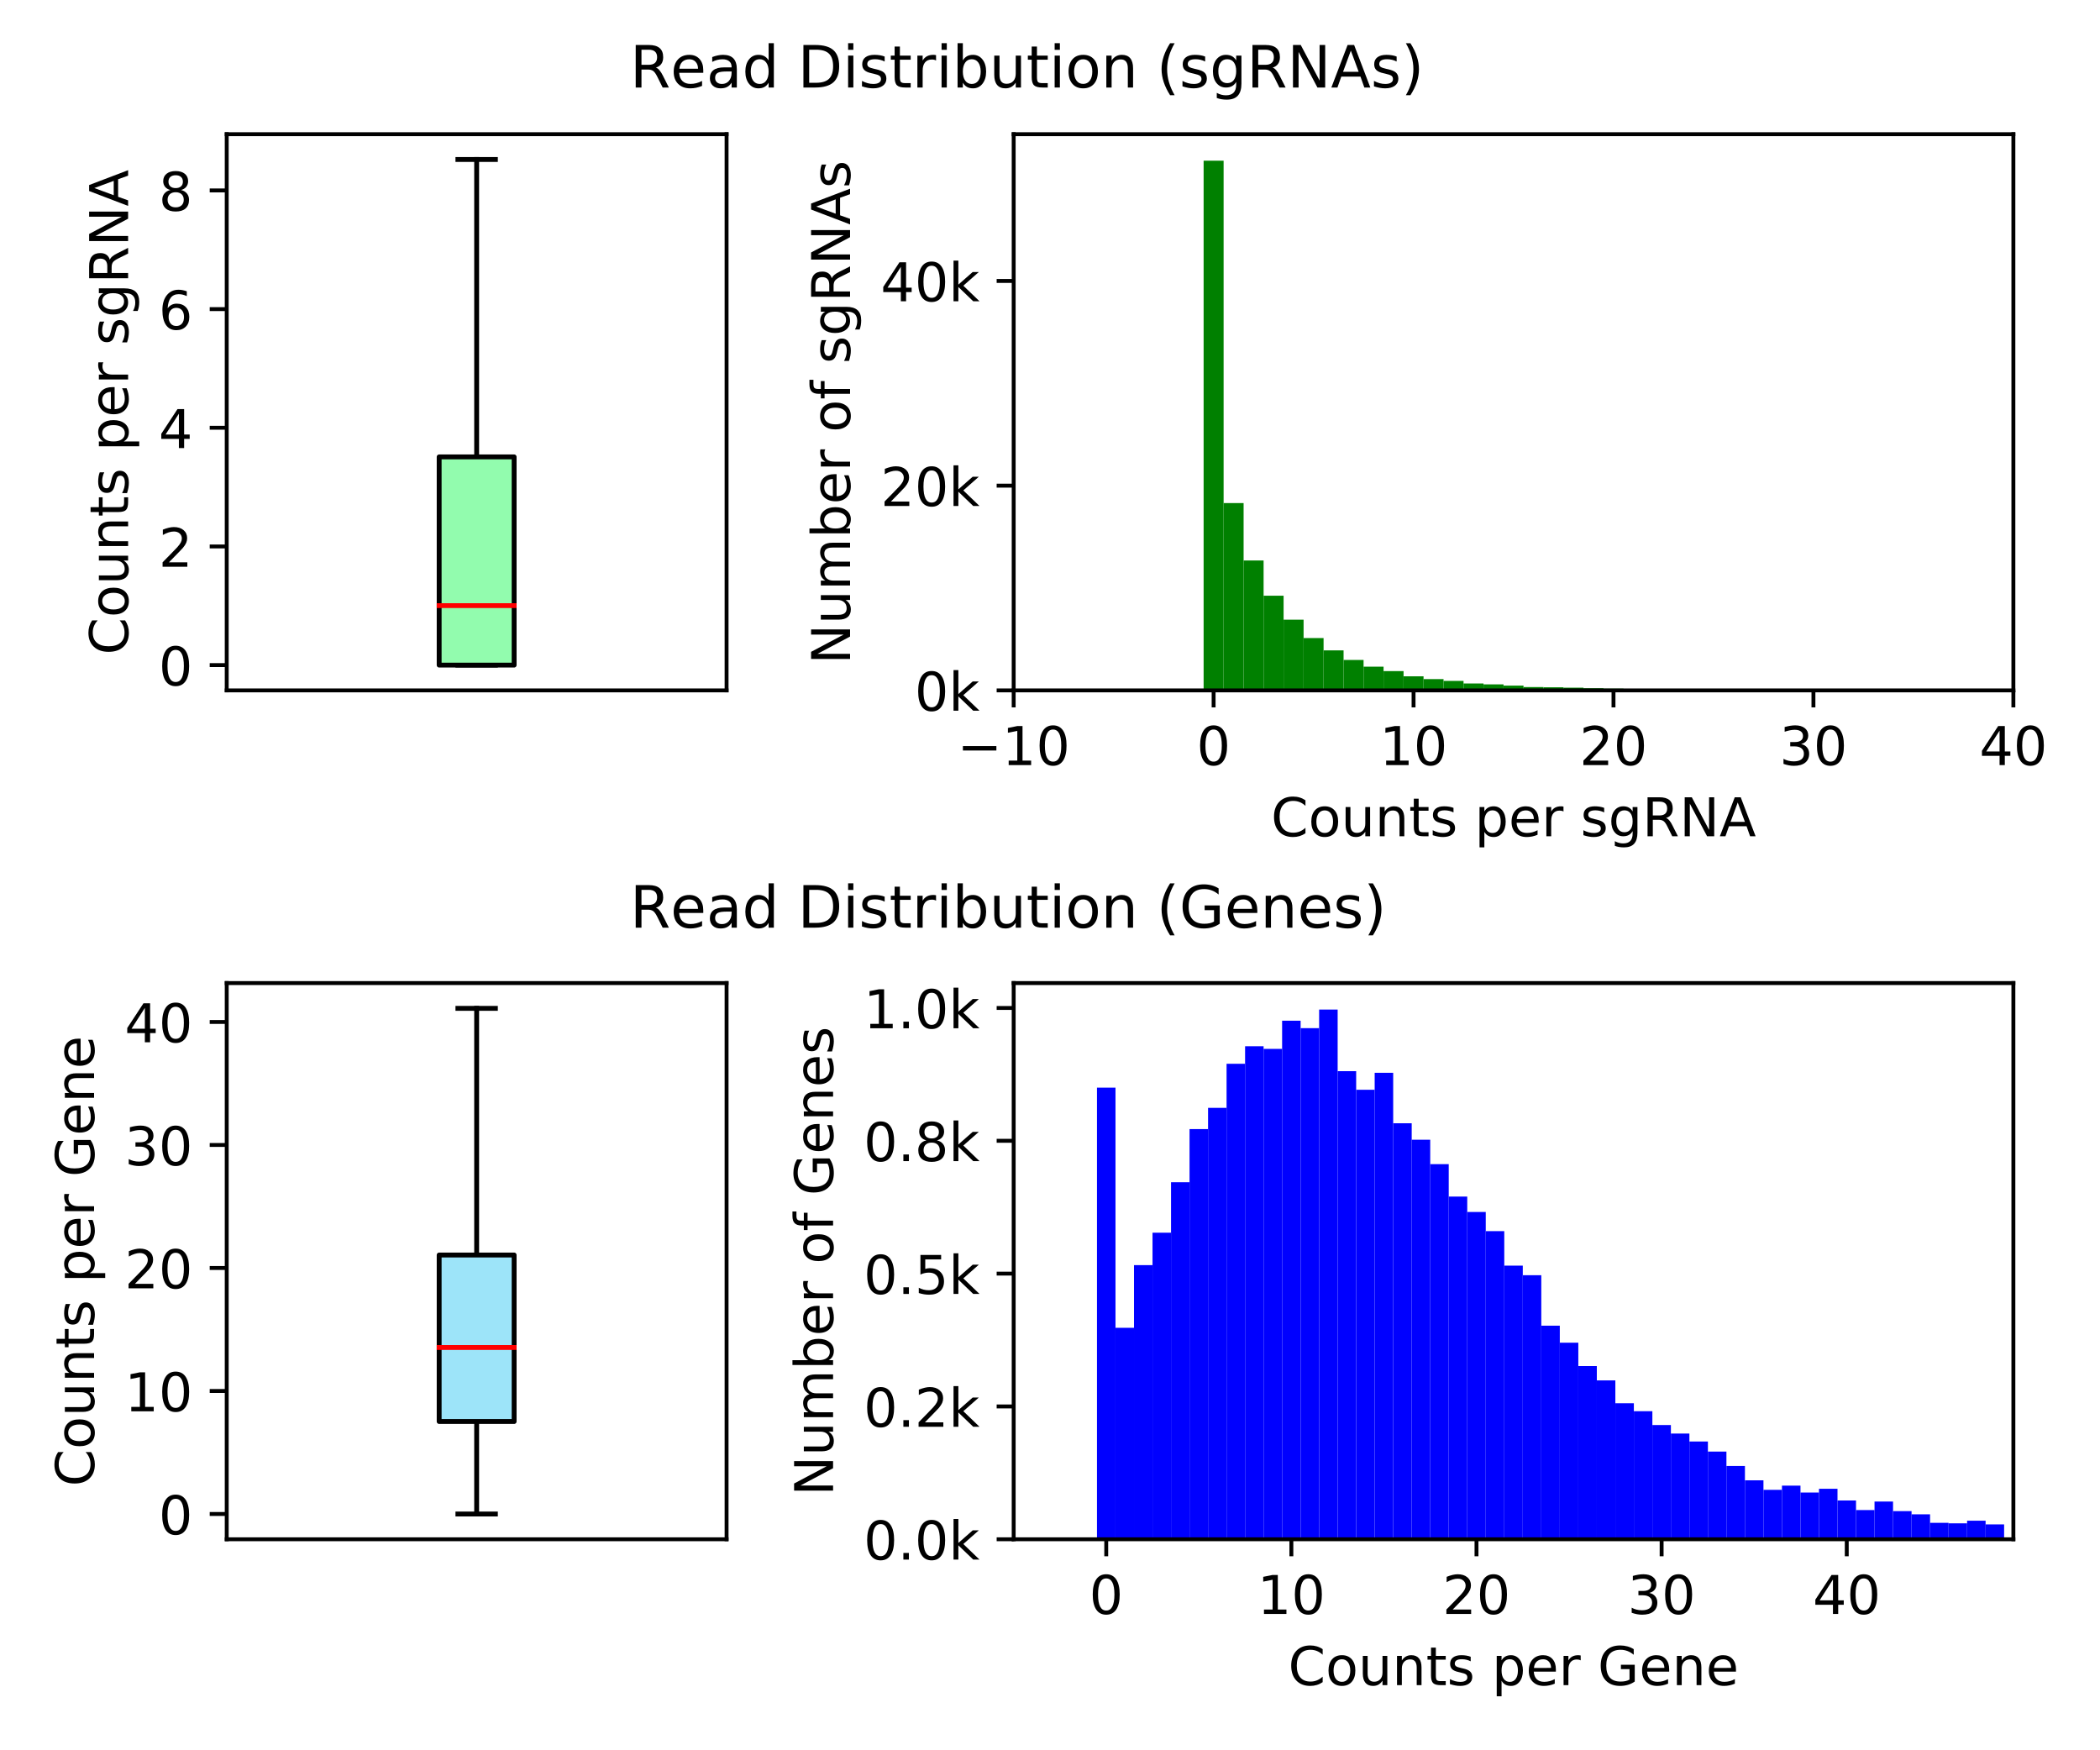 <?xml version="1.0" encoding="utf-8" standalone="no"?>
<!DOCTYPE svg PUBLIC "-//W3C//DTD SVG 1.1//EN"
  "http://www.w3.org/Graphics/SVG/1.1/DTD/svg11.dtd">
<!-- Created with matplotlib (http://matplotlib.org/) -->
<svg height="360pt" version="1.1" viewBox="0 0 432 360" width="432pt" xmlns="http://www.w3.org/2000/svg" xmlns:xlink="http://www.w3.org/1999/xlink">
 <defs>
  <style type="text/css">
*{stroke-linecap:butt;stroke-linejoin:round;}
  </style>
 </defs>
 <g id="figure_1">
  <g id="patch_1">
   <path d="M 0 360 
L 432 360 
L 432 0 
L 0 0 
z
" style="fill:#ffffff;"/>
  </g>
  <g id="axes_1">
   <g id="patch_2">
    <path d="M 46.64 142 
L 149.467 142 
L 149.467 27.6 
L 46.64 27.6 
z
" style="fill:#ffffff;"/>
   </g>
   <g id="matplotlib.axis_1"/>
   <g id="matplotlib.axis_2">
    <g id="ytick_1">
     <g id="line2d_1">
      <defs>
       <path d="M 0 0 
L -3.5 0 
" id="ma1775009dd" style="stroke:#000000;stroke-width:0.8;"/>
      </defs>
      <g>
       <use style="stroke:#000000;stroke-width:0.8;" x="46.64" xlink:href="#ma1775009dd" y="136.8"/>
      </g>
     </g>
     <g id="text_1">
      <!-- 0 -->
      <defs>
       <path d="M 31.781 66.406 
Q 24.172 66.406 20.328 58.906 
Q 16.5 51.422 16.5 36.375 
Q 16.5 21.391 20.328 13.891 
Q 24.172 6.391 31.781 6.391 
Q 39.453 6.391 43.281 13.891 
Q 47.125 21.391 47.125 36.375 
Q 47.125 51.422 43.281 58.906 
Q 39.453 66.406 31.781 66.406 
z
M 31.781 74.219 
Q 44.047 74.219 50.516 64.516 
Q 56.984 54.828 56.984 36.375 
Q 56.984 17.969 50.516 8.266 
Q 44.047 -1.422 31.781 -1.422 
Q 19.531 -1.422 13.062 8.266 
Q 6.594 17.969 6.594 36.375 
Q 6.594 54.828 13.062 64.516 
Q 19.531 74.219 31.781 74.219 
z
" id="DejaVuSans-30"/>
      </defs>
      <g transform="translate(32.641 140.979)scale(0.11 -0.11)">
       <use xlink:href="#DejaVuSans-30"/>
      </g>
     </g>
    </g>
    <g id="ytick_2">
     <g id="line2d_2">
      <g>
       <use style="stroke:#000000;stroke-width:0.8;" x="46.64" xlink:href="#ma1775009dd" y="112.392"/>
      </g>
     </g>
     <g id="text_2">
      <!-- 2 -->
      <defs>
       <path d="M 19.188 8.297 
L 53.609 8.297 
L 53.609 0 
L 7.328 0 
L 7.328 8.297 
Q 12.938 14.109 22.625 23.891 
Q 32.328 33.688 34.812 36.531 
Q 39.547 41.844 41.422 45.531 
Q 43.312 49.219 43.312 52.781 
Q 43.312 58.594 39.234 62.25 
Q 35.156 65.922 28.609 65.922 
Q 23.969 65.922 18.812 64.312 
Q 13.672 62.703 7.812 59.422 
L 7.812 69.391 
Q 13.766 71.781 18.938 73 
Q 24.125 74.219 28.422 74.219 
Q 39.75 74.219 46.484 68.547 
Q 53.219 62.891 53.219 53.422 
Q 53.219 48.922 51.531 44.891 
Q 49.859 40.875 45.406 35.406 
Q 44.188 33.984 37.641 27.219 
Q 31.109 20.453 19.188 8.297 
z
" id="DejaVuSans-32"/>
      </defs>
      <g transform="translate(32.641 116.572)scale(0.11 -0.11)">
       <use xlink:href="#DejaVuSans-32"/>
      </g>
     </g>
    </g>
    <g id="ytick_3">
     <g id="line2d_3">
      <g>
       <use style="stroke:#000000;stroke-width:0.8;" x="46.64" xlink:href="#ma1775009dd" y="87.985"/>
      </g>
     </g>
     <g id="text_3">
      <!-- 4 -->
      <defs>
       <path d="M 37.797 64.312 
L 12.891 25.391 
L 37.797 25.391 
z
M 35.203 72.906 
L 47.609 72.906 
L 47.609 25.391 
L 58.016 25.391 
L 58.016 17.188 
L 47.609 17.188 
L 47.609 0 
L 37.797 0 
L 37.797 17.188 
L 4.891 17.188 
L 4.891 26.703 
z
" id="DejaVuSans-34"/>
      </defs>
      <g transform="translate(32.641 92.164)scale(0.11 -0.11)">
       <use xlink:href="#DejaVuSans-34"/>
      </g>
     </g>
    </g>
    <g id="ytick_4">
     <g id="line2d_4">
      <g>
       <use style="stroke:#000000;stroke-width:0.8;" x="46.64" xlink:href="#ma1775009dd" y="63.577"/>
      </g>
     </g>
     <g id="text_4">
      <!-- 6 -->
      <defs>
       <path d="M 33.016 40.375 
Q 26.375 40.375 22.484 35.828 
Q 18.609 31.297 18.609 23.391 
Q 18.609 15.531 22.484 10.953 
Q 26.375 6.391 33.016 6.391 
Q 39.656 6.391 43.531 10.953 
Q 47.406 15.531 47.406 23.391 
Q 47.406 31.297 43.531 35.828 
Q 39.656 40.375 33.016 40.375 
z
M 52.594 71.297 
L 52.594 62.312 
Q 48.875 64.062 45.094 64.984 
Q 41.312 65.922 37.594 65.922 
Q 27.828 65.922 22.672 59.328 
Q 17.531 52.734 16.797 39.406 
Q 19.672 43.656 24.016 45.922 
Q 28.375 48.188 33.594 48.188 
Q 44.578 48.188 50.953 41.516 
Q 57.328 34.859 57.328 23.391 
Q 57.328 12.156 50.688 5.359 
Q 44.047 -1.422 33.016 -1.422 
Q 20.359 -1.422 13.672 8.266 
Q 6.984 17.969 6.984 36.375 
Q 6.984 53.656 15.188 63.938 
Q 23.391 74.219 37.203 74.219 
Q 40.922 74.219 44.703 73.484 
Q 48.484 72.75 52.594 71.297 
z
" id="DejaVuSans-36"/>
      </defs>
      <g transform="translate(32.641 67.756)scale(0.11 -0.11)">
       <use xlink:href="#DejaVuSans-36"/>
      </g>
     </g>
    </g>
    <g id="ytick_5">
     <g id="line2d_5">
      <g>
       <use style="stroke:#000000;stroke-width:0.8;" x="46.64" xlink:href="#ma1775009dd" y="39.17"/>
      </g>
     </g>
     <g id="text_5">
      <!-- 8 -->
      <defs>
       <path d="M 31.781 34.625 
Q 24.75 34.625 20.719 30.859 
Q 16.703 27.094 16.703 20.516 
Q 16.703 13.922 20.719 10.156 
Q 24.75 6.391 31.781 6.391 
Q 38.812 6.391 42.859 10.172 
Q 46.922 13.969 46.922 20.516 
Q 46.922 27.094 42.891 30.859 
Q 38.875 34.625 31.781 34.625 
z
M 21.922 38.812 
Q 15.578 40.375 12.031 44.719 
Q 8.5 49.078 8.5 55.328 
Q 8.5 64.062 14.719 69.141 
Q 20.953 74.219 31.781 74.219 
Q 42.672 74.219 48.875 69.141 
Q 55.078 64.062 55.078 55.328 
Q 55.078 49.078 51.531 44.719 
Q 48 40.375 41.703 38.812 
Q 48.828 37.156 52.797 32.312 
Q 56.781 27.484 56.781 20.516 
Q 56.781 9.906 50.312 4.234 
Q 43.844 -1.422 31.781 -1.422 
Q 19.734 -1.422 13.25 4.234 
Q 6.781 9.906 6.781 20.516 
Q 6.781 27.484 10.781 32.312 
Q 14.797 37.156 21.922 38.812 
z
M 18.312 54.391 
Q 18.312 48.734 21.844 45.562 
Q 25.391 42.391 31.781 42.391 
Q 38.141 42.391 41.719 45.562 
Q 45.312 48.734 45.312 54.391 
Q 45.312 60.062 41.719 63.234 
Q 38.141 66.406 31.781 66.406 
Q 25.391 66.406 21.844 63.234 
Q 18.312 60.062 18.312 54.391 
z
" id="DejaVuSans-38"/>
      </defs>
      <g transform="translate(32.641 43.349)scale(0.11 -0.11)">
       <use xlink:href="#DejaVuSans-38"/>
      </g>
     </g>
    </g>
    <g id="text_6">
     <!-- Counts per sgRNA -->
     <defs>
      <path d="M 64.406 67.281 
L 64.406 56.891 
Q 59.422 61.531 53.781 63.812 
Q 48.141 66.109 41.797 66.109 
Q 29.297 66.109 22.656 58.469 
Q 16.016 50.828 16.016 36.375 
Q 16.016 21.969 22.656 14.328 
Q 29.297 6.688 41.797 6.688 
Q 48.141 6.688 53.781 8.984 
Q 59.422 11.281 64.406 15.922 
L 64.406 5.609 
Q 59.234 2.094 53.438 0.328 
Q 47.656 -1.422 41.219 -1.422 
Q 24.656 -1.422 15.125 8.703 
Q 5.609 18.844 5.609 36.375 
Q 5.609 53.953 15.125 64.078 
Q 24.656 74.219 41.219 74.219 
Q 47.75 74.219 53.531 72.484 
Q 59.328 70.75 64.406 67.281 
z
" id="DejaVuSans-43"/>
      <path d="M 30.609 48.391 
Q 23.391 48.391 19.188 42.75 
Q 14.984 37.109 14.984 27.297 
Q 14.984 17.484 19.156 11.844 
Q 23.344 6.203 30.609 6.203 
Q 37.797 6.203 41.984 11.859 
Q 46.188 17.531 46.188 27.297 
Q 46.188 37.016 41.984 42.703 
Q 37.797 48.391 30.609 48.391 
z
M 30.609 56 
Q 42.328 56 49.016 48.375 
Q 55.719 40.766 55.719 27.297 
Q 55.719 13.875 49.016 6.219 
Q 42.328 -1.422 30.609 -1.422 
Q 18.844 -1.422 12.172 6.219 
Q 5.516 13.875 5.516 27.297 
Q 5.516 40.766 12.172 48.375 
Q 18.844 56 30.609 56 
z
" id="DejaVuSans-6f"/>
      <path d="M 8.5 21.578 
L 8.5 54.688 
L 17.484 54.688 
L 17.484 21.922 
Q 17.484 14.156 20.5 10.266 
Q 23.531 6.391 29.594 6.391 
Q 36.859 6.391 41.078 11.031 
Q 45.312 15.672 45.312 23.688 
L 45.312 54.688 
L 54.297 54.688 
L 54.297 0 
L 45.312 0 
L 45.312 8.406 
Q 42.047 3.422 37.719 1 
Q 33.406 -1.422 27.688 -1.422 
Q 18.266 -1.422 13.375 4.438 
Q 8.5 10.297 8.5 21.578 
z
M 31.109 56 
z
" id="DejaVuSans-75"/>
      <path d="M 54.891 33.016 
L 54.891 0 
L 45.906 0 
L 45.906 32.719 
Q 45.906 40.484 42.875 44.328 
Q 39.844 48.188 33.797 48.188 
Q 26.516 48.188 22.312 43.547 
Q 18.109 38.922 18.109 30.906 
L 18.109 0 
L 9.078 0 
L 9.078 54.688 
L 18.109 54.688 
L 18.109 46.188 
Q 21.344 51.125 25.703 53.562 
Q 30.078 56 35.797 56 
Q 45.219 56 50.047 50.172 
Q 54.891 44.344 54.891 33.016 
z
" id="DejaVuSans-6e"/>
      <path d="M 18.312 70.219 
L 18.312 54.688 
L 36.812 54.688 
L 36.812 47.703 
L 18.312 47.703 
L 18.312 18.016 
Q 18.312 11.328 20.141 9.422 
Q 21.969 7.516 27.594 7.516 
L 36.812 7.516 
L 36.812 0 
L 27.594 0 
Q 17.188 0 13.234 3.875 
Q 9.281 7.766 9.281 18.016 
L 9.281 47.703 
L 2.688 47.703 
L 2.688 54.688 
L 9.281 54.688 
L 9.281 70.219 
z
" id="DejaVuSans-74"/>
      <path d="M 44.281 53.078 
L 44.281 44.578 
Q 40.484 46.531 36.375 47.5 
Q 32.281 48.484 27.875 48.484 
Q 21.188 48.484 17.844 46.438 
Q 14.5 44.391 14.5 40.281 
Q 14.5 37.156 16.891 35.375 
Q 19.281 33.594 26.516 31.984 
L 29.594 31.297 
Q 39.156 29.25 43.188 25.516 
Q 47.219 21.781 47.219 15.094 
Q 47.219 7.469 41.188 3.016 
Q 35.156 -1.422 24.609 -1.422 
Q 20.219 -1.422 15.453 -0.562 
Q 10.688 0.297 5.422 2 
L 5.422 11.281 
Q 10.406 8.688 15.234 7.391 
Q 20.062 6.109 24.812 6.109 
Q 31.156 6.109 34.562 8.281 
Q 37.984 10.453 37.984 14.406 
Q 37.984 18.062 35.516 20.016 
Q 33.062 21.969 24.703 23.781 
L 21.578 24.516 
Q 13.234 26.266 9.516 29.906 
Q 5.812 33.547 5.812 39.891 
Q 5.812 47.609 11.281 51.797 
Q 16.75 56 26.812 56 
Q 31.781 56 36.172 55.266 
Q 40.578 54.547 44.281 53.078 
z
" id="DejaVuSans-73"/>
      <path id="DejaVuSans-20"/>
      <path d="M 18.109 8.203 
L 18.109 -20.797 
L 9.078 -20.797 
L 9.078 54.688 
L 18.109 54.688 
L 18.109 46.391 
Q 20.953 51.266 25.266 53.625 
Q 29.594 56 35.594 56 
Q 45.562 56 51.781 48.094 
Q 58.016 40.188 58.016 27.297 
Q 58.016 14.406 51.781 6.484 
Q 45.562 -1.422 35.594 -1.422 
Q 29.594 -1.422 25.266 0.953 
Q 20.953 3.328 18.109 8.203 
z
M 48.688 27.297 
Q 48.688 37.203 44.609 42.844 
Q 40.531 48.484 33.406 48.484 
Q 26.266 48.484 22.188 42.844 
Q 18.109 37.203 18.109 27.297 
Q 18.109 17.391 22.188 11.75 
Q 26.266 6.109 33.406 6.109 
Q 40.531 6.109 44.609 11.75 
Q 48.688 17.391 48.688 27.297 
z
" id="DejaVuSans-70"/>
      <path d="M 56.203 29.594 
L 56.203 25.203 
L 14.891 25.203 
Q 15.484 15.922 20.484 11.062 
Q 25.484 6.203 34.422 6.203 
Q 39.594 6.203 44.453 7.469 
Q 49.312 8.734 54.109 11.281 
L 54.109 2.781 
Q 49.266 0.734 44.188 -0.344 
Q 39.109 -1.422 33.891 -1.422 
Q 20.797 -1.422 13.156 6.188 
Q 5.516 13.812 5.516 26.812 
Q 5.516 40.234 12.766 48.109 
Q 20.016 56 32.328 56 
Q 43.359 56 49.781 48.891 
Q 56.203 41.797 56.203 29.594 
z
M 47.219 32.234 
Q 47.125 39.594 43.094 43.984 
Q 39.062 48.391 32.422 48.391 
Q 24.906 48.391 20.391 44.141 
Q 15.875 39.891 15.188 32.172 
z
" id="DejaVuSans-65"/>
      <path d="M 41.109 46.297 
Q 39.594 47.172 37.812 47.578 
Q 36.031 48 33.891 48 
Q 26.266 48 22.188 43.047 
Q 18.109 38.094 18.109 28.812 
L 18.109 0 
L 9.078 0 
L 9.078 54.688 
L 18.109 54.688 
L 18.109 46.188 
Q 20.953 51.172 25.484 53.578 
Q 30.031 56 36.531 56 
Q 37.453 56 38.578 55.875 
Q 39.703 55.766 41.062 55.516 
z
" id="DejaVuSans-72"/>
      <path d="M 45.406 27.984 
Q 45.406 37.75 41.375 43.109 
Q 37.359 48.484 30.078 48.484 
Q 22.859 48.484 18.828 43.109 
Q 14.797 37.75 14.797 27.984 
Q 14.797 18.266 18.828 12.891 
Q 22.859 7.516 30.078 7.516 
Q 37.359 7.516 41.375 12.891 
Q 45.406 18.266 45.406 27.984 
z
M 54.391 6.781 
Q 54.391 -7.172 48.188 -13.984 
Q 42 -20.797 29.203 -20.797 
Q 24.469 -20.797 20.266 -20.094 
Q 16.062 -19.391 12.109 -17.922 
L 12.109 -9.188 
Q 16.062 -11.328 19.922 -12.344 
Q 23.781 -13.375 27.781 -13.375 
Q 36.625 -13.375 41.016 -8.766 
Q 45.406 -4.156 45.406 5.172 
L 45.406 9.625 
Q 42.625 4.781 38.281 2.391 
Q 33.938 0 27.875 0 
Q 17.828 0 11.672 7.656 
Q 5.516 15.328 5.516 27.984 
Q 5.516 40.672 11.672 48.328 
Q 17.828 56 27.875 56 
Q 33.938 56 38.281 53.609 
Q 42.625 51.219 45.406 46.391 
L 45.406 54.688 
L 54.391 54.688 
z
" id="DejaVuSans-67"/>
      <path d="M 44.391 34.188 
Q 47.562 33.109 50.562 29.594 
Q 53.562 26.078 56.594 19.922 
L 66.609 0 
L 56 0 
L 46.688 18.703 
Q 43.062 26.031 39.672 28.422 
Q 36.281 30.812 30.422 30.812 
L 19.672 30.812 
L 19.672 0 
L 9.812 0 
L 9.812 72.906 
L 32.078 72.906 
Q 44.578 72.906 50.734 67.672 
Q 56.891 62.453 56.891 51.906 
Q 56.891 45.016 53.688 40.469 
Q 50.484 35.938 44.391 34.188 
z
M 19.672 64.797 
L 19.672 38.922 
L 32.078 38.922 
Q 39.203 38.922 42.844 42.219 
Q 46.484 45.516 46.484 51.906 
Q 46.484 58.297 42.844 61.547 
Q 39.203 64.797 32.078 64.797 
z
" id="DejaVuSans-52"/>
      <path d="M 9.812 72.906 
L 23.094 72.906 
L 55.422 11.922 
L 55.422 72.906 
L 64.984 72.906 
L 64.984 0 
L 51.703 0 
L 19.391 60.984 
L 19.391 0 
L 9.812 0 
z
" id="DejaVuSans-4e"/>
      <path d="M 34.188 63.188 
L 20.797 26.906 
L 47.609 26.906 
z
M 28.609 72.906 
L 39.797 72.906 
L 67.578 0 
L 57.328 0 
L 50.688 18.703 
L 17.828 18.703 
L 11.188 0 
L 0.781 0 
z
" id="DejaVuSans-41"/>
     </defs>
     <g transform="translate(26.354 134.687)rotate(-90)scale(0.11 -0.11)">
      <use xlink:href="#DejaVuSans-43"/>
      <use x="69.824" xlink:href="#DejaVuSans-6f"/>
      <use x="131.006" xlink:href="#DejaVuSans-75"/>
      <use x="194.385" xlink:href="#DejaVuSans-6e"/>
      <use x="257.764" xlink:href="#DejaVuSans-74"/>
      <use x="296.973" xlink:href="#DejaVuSans-73"/>
      <use x="349.072" xlink:href="#DejaVuSans-20"/>
      <use x="380.859" xlink:href="#DejaVuSans-70"/>
      <use x="444.336" xlink:href="#DejaVuSans-65"/>
      <use x="505.859" xlink:href="#DejaVuSans-72"/>
      <use x="546.973" xlink:href="#DejaVuSans-20"/>
      <use x="578.76" xlink:href="#DejaVuSans-73"/>
      <use x="630.859" xlink:href="#DejaVuSans-67"/>
      <use x="694.336" xlink:href="#DejaVuSans-52"/>
      <use x="763.818" xlink:href="#DejaVuSans-4e"/>
      <use x="838.623" xlink:href="#DejaVuSans-41"/>
     </g>
    </g>
   </g>
   <g id="line2d_6">
    <path clip-path="url(#p4e4f2ef912)" d="M 98.053 136.8 
L 98.053 136.8 
" style="fill:none;stroke:#000000;stroke-linecap:square;"/>
   </g>
   <g id="line2d_7">
    <path clip-path="url(#p4e4f2ef912)" d="M 98.053 93.976 
L 98.053 32.8 
" style="fill:none;stroke:#000000;stroke-linecap:square;"/>
   </g>
   <g id="line2d_8">
    <path clip-path="url(#p4e4f2ef912)" d="M 94.197 136.8 
L 101.909 136.8 
" style="fill:none;stroke:#000000;stroke-linecap:square;"/>
   </g>
   <g id="line2d_9">
    <path clip-path="url(#p4e4f2ef912)" d="M 94.197 32.8 
L 101.909 32.8 
" style="fill:none;stroke:#000000;stroke-linecap:square;"/>
   </g>
   <g id="patch_3">
    <path clip-path="url(#p4e4f2ef912)" d="M 90.341 136.8 
L 105.765 136.8 
L 105.765 93.976 
L 90.341 93.976 
L 90.341 136.8 
z
" style="fill:#92fcae;stroke:#000000;stroke-linejoin:miter;"/>
   </g>
   <g id="line2d_10">
    <path clip-path="url(#p4e4f2ef912)" d="M 90.341 124.565 
L 105.765 124.565 
" style="fill:none;stroke:#ff0000;stroke-linecap:square;"/>
   </g>
   <g id="patch_4">
    <path d="M 46.64 142 
L 46.64 27.6 
" style="fill:none;stroke:#000000;stroke-linecap:square;stroke-linejoin:miter;stroke-width:0.8;"/>
   </g>
   <g id="patch_5">
    <path d="M 149.467 142 
L 149.467 27.6 
" style="fill:none;stroke:#000000;stroke-linecap:square;stroke-linejoin:miter;stroke-width:0.8;"/>
   </g>
   <g id="patch_6">
    <path d="M 46.64 142 
L 149.467 142 
" style="fill:none;stroke:#000000;stroke-linecap:square;stroke-linejoin:miter;stroke-width:0.8;"/>
   </g>
   <g id="patch_7">
    <path d="M 46.64 27.6 
L 149.467 27.6 
" style="fill:none;stroke:#000000;stroke-linecap:square;stroke-linejoin:miter;stroke-width:0.8;"/>
   </g>
  </g>
  <g id="axes_2">
   <g id="patch_8">
    <path d="M 208.527 142 
L 414.18 142 
L 414.18 27.6 
L 208.527 27.6 
z
" style="fill:#ffffff;"/>
   </g>
   <g id="patch_9">
    <path clip-path="url(#p2688a8f6a4)" d="M 247.601 142 
L 251.714 142 
L 251.714 33.048 
L 247.601 33.048 
z
" style="fill:#008000;"/>
   </g>
   <g id="patch_10">
    <path clip-path="url(#p2688a8f6a4)" d="M 251.714 142 
L 255.827 142 
L 255.827 103.477 
L 251.714 103.477 
z
" style="fill:#008000;"/>
   </g>
   <g id="patch_11">
    <path clip-path="url(#p2688a8f6a4)" d="M 255.827 142 
L 259.94 142 
L 259.94 115.276 
L 255.827 115.276 
z
" style="fill:#008000;"/>
   </g>
   <g id="patch_12">
    <path clip-path="url(#p2688a8f6a4)" d="M 259.94 142 
L 264.053 142 
L 264.053 122.527 
L 259.94 122.527 
z
" style="fill:#008000;"/>
   </g>
   <g id="patch_13">
    <path clip-path="url(#p2688a8f6a4)" d="M 264.053 142 
L 268.166 142 
L 268.166 127.462 
L 264.053 127.462 
z
" style="fill:#008000;"/>
   </g>
   <g id="patch_14">
    <path clip-path="url(#p2688a8f6a4)" d="M 268.166 142 
L 272.279 142 
L 272.279 131.241 
L 268.166 131.241 
z
" style="fill:#008000;"/>
   </g>
   <g id="patch_15">
    <path clip-path="url(#p2688a8f6a4)" d="M 272.279 142 
L 276.392 142 
L 276.392 133.768 
L 272.279 133.768 
z
" style="fill:#008000;"/>
   </g>
   <g id="patch_16">
    <path clip-path="url(#p2688a8f6a4)" d="M 276.392 142 
L 280.505 142 
L 280.505 135.743 
L 276.392 135.743 
z
" style="fill:#008000;"/>
   </g>
   <g id="patch_17">
    <path clip-path="url(#p2688a8f6a4)" d="M 280.505 142 
L 284.618 142 
L 284.618 137.128 
L 280.505 137.128 
z
" style="fill:#008000;"/>
   </g>
   <g id="patch_18">
    <path clip-path="url(#p2688a8f6a4)" d="M 284.618 142 
L 288.731 142 
L 288.731 138.033 
L 284.618 138.033 
z
" style="fill:#008000;"/>
   </g>
   <g id="patch_19">
    <path clip-path="url(#p2688a8f6a4)" d="M 288.731 142 
L 292.845 142 
L 292.845 139.101 
L 288.731 139.101 
z
" style="fill:#008000;"/>
   </g>
   <g id="patch_20">
    <path clip-path="url(#p2688a8f6a4)" d="M 292.845 142 
L 296.958 142 
L 296.958 139.678 
L 292.845 139.678 
z
" style="fill:#008000;"/>
   </g>
   <g id="patch_21">
    <path clip-path="url(#p2688a8f6a4)" d="M 296.958 142 
L 301.071 142 
L 301.071 140.046 
L 296.958 140.046 
z
" style="fill:#008000;"/>
   </g>
   <g id="patch_22">
    <path clip-path="url(#p2688a8f6a4)" d="M 301.071 142 
L 305.184 142 
L 305.184 140.573 
L 301.071 140.573 
z
" style="fill:#008000;"/>
   </g>
   <g id="patch_23">
    <path clip-path="url(#p2688a8f6a4)" d="M 305.184 142 
L 309.297 142 
L 309.297 140.766 
L 305.184 140.766 
z
" style="fill:#008000;"/>
   </g>
   <g id="patch_24">
    <path clip-path="url(#p2688a8f6a4)" d="M 309.297 142 
L 313.41 142 
L 313.41 141.021 
L 309.297 141.021 
z
" style="fill:#008000;"/>
   </g>
   <g id="patch_25">
    <path clip-path="url(#p2688a8f6a4)" d="M 313.41 142 
L 317.523 142 
L 317.523 141.312 
L 313.41 141.312 
z
" style="fill:#008000;"/>
   </g>
   <g id="patch_26">
    <path clip-path="url(#p2688a8f6a4)" d="M 317.523 142 
L 321.636 142 
L 321.636 141.36 
L 317.523 141.36 
z
" style="fill:#008000;"/>
   </g>
   <g id="patch_27">
    <path clip-path="url(#p2688a8f6a4)" d="M 321.636 142 
L 325.749 142 
L 325.749 141.444 
L 321.636 141.444 
z
" style="fill:#008000;"/>
   </g>
   <g id="patch_28">
    <path clip-path="url(#p2688a8f6a4)" d="M 325.749 142 
L 329.862 142 
L 329.862 141.562 
L 325.749 141.562 
z
" style="fill:#008000;"/>
   </g>
   <g id="patch_29">
    <path clip-path="url(#p2688a8f6a4)" d="M 329.862 142 
L 333.975 142 
L 333.975 141.651 
L 329.862 141.651 
z
" style="fill:#008000;"/>
   </g>
   <g id="patch_30">
    <path clip-path="url(#p2688a8f6a4)" d="M 333.975 142 
L 338.088 142 
L 338.088 141.699 
L 333.975 141.699 
z
" style="fill:#008000;"/>
   </g>
   <g id="patch_31">
    <path clip-path="url(#p2688a8f6a4)" d="M 338.088 142 
L 342.201 142 
L 342.201 141.741 
L 338.088 141.741 
z
" style="fill:#008000;"/>
   </g>
   <g id="patch_32">
    <path clip-path="url(#p2688a8f6a4)" d="M 342.201 142 
L 346.314 142 
L 346.314 141.792 
L 342.201 141.792 
z
" style="fill:#008000;"/>
   </g>
   <g id="patch_33">
    <path clip-path="url(#p2688a8f6a4)" d="M 346.314 142 
L 350.427 142 
L 350.427 141.827 
L 346.314 141.827 
z
" style="fill:#008000;"/>
   </g>
   <g id="patch_34">
    <path clip-path="url(#p2688a8f6a4)" d="M 350.427 142 
L 354.541 142 
L 354.541 141.869 
L 350.427 141.869 
z
" style="fill:#008000;"/>
   </g>
   <g id="patch_35">
    <path clip-path="url(#p2688a8f6a4)" d="M 354.541 142 
L 358.654 142 
L 358.654 141.903 
L 354.541 141.903 
z
" style="fill:#008000;"/>
   </g>
   <g id="patch_36">
    <path clip-path="url(#p2688a8f6a4)" d="M 358.654 142 
L 362.767 142 
L 362.767 141.899 
L 358.654 141.899 
z
" style="fill:#008000;"/>
   </g>
   <g id="patch_37">
    <path clip-path="url(#p2688a8f6a4)" d="M 362.767 142 
L 366.88 142 
L 366.88 141.924 
L 362.767 141.924 
z
" style="fill:#008000;"/>
   </g>
   <g id="patch_38">
    <path clip-path="url(#p2688a8f6a4)" d="M 366.88 142 
L 370.993 142 
L 370.993 141.92 
L 366.88 141.92 
z
" style="fill:#008000;"/>
   </g>
   <g id="patch_39">
    <path clip-path="url(#p2688a8f6a4)" d="M 370.993 142 
L 375.106 142 
L 375.106 141.912 
L 370.993 141.912 
z
" style="fill:#008000;"/>
   </g>
   <g id="patch_40">
    <path clip-path="url(#p2688a8f6a4)" d="M 375.106 142 
L 379.219 142 
L 379.219 141.937 
L 375.106 141.937 
z
" style="fill:#008000;"/>
   </g>
   <g id="patch_41">
    <path clip-path="url(#p2688a8f6a4)" d="M 379.219 142 
L 383.332 142 
L 383.332 141.958 
L 379.219 141.958 
z
" style="fill:#008000;"/>
   </g>
   <g id="patch_42">
    <path clip-path="url(#p2688a8f6a4)" d="M 383.332 142 
L 387.445 142 
L 387.445 141.952 
L 383.332 141.952 
z
" style="fill:#008000;"/>
   </g>
   <g id="patch_43">
    <path clip-path="url(#p2688a8f6a4)" d="M 387.445 142 
L 391.558 142 
L 391.558 141.964 
L 387.445 141.964 
z
" style="fill:#008000;"/>
   </g>
   <g id="patch_44">
    <path clip-path="url(#p2688a8f6a4)" d="M 391.558 142 
L 395.671 142 
L 395.671 141.971 
L 391.558 141.971 
z
" style="fill:#008000;"/>
   </g>
   <g id="patch_45">
    <path clip-path="url(#p2688a8f6a4)" d="M 395.671 142 
L 399.784 142 
L 399.784 141.975 
L 395.671 141.975 
z
" style="fill:#008000;"/>
   </g>
   <g id="patch_46">
    <path clip-path="url(#p2688a8f6a4)" d="M 399.784 142 
L 403.897 142 
L 403.897 141.996 
L 399.784 141.996 
z
" style="fill:#008000;"/>
   </g>
   <g id="patch_47">
    <path clip-path="url(#p2688a8f6a4)" d="M 403.897 142 
L 408.01 142 
L 408.01 141.981 
L 403.897 141.981 
z
" style="fill:#008000;"/>
   </g>
   <g id="patch_48">
    <path clip-path="url(#p2688a8f6a4)" d="M 408.01 142 
L 412.123 142 
L 412.123 141.979 
L 408.01 141.979 
z
" style="fill:#008000;"/>
   </g>
   <g id="patch_49">
    <path clip-path="url(#p2688a8f6a4)" d="M 412.123 142 
L 416.237 142 
L 416.237 142 
L 412.123 142 
z
" style="fill:#008000;"/>
   </g>
   <g id="matplotlib.axis_3">
    <g id="xtick_1">
     <g id="line2d_11">
      <defs>
       <path d="M 0 0 
L 0 3.5 
" id="m3d2c3cf633" style="stroke:#000000;stroke-width:0.8;"/>
      </defs>
      <g>
       <use style="stroke:#000000;stroke-width:0.8;" x="208.527" xlink:href="#m3d2c3cf633" y="142"/>
      </g>
     </g>
     <g id="text_7">
      <!-- −10 -->
      <defs>
       <path d="M 10.594 35.5 
L 73.188 35.5 
L 73.188 27.203 
L 10.594 27.203 
z
" id="DejaVuSans-2212"/>
       <path d="M 12.406 8.297 
L 28.516 8.297 
L 28.516 63.922 
L 10.984 60.406 
L 10.984 69.391 
L 28.422 72.906 
L 38.281 72.906 
L 38.281 8.297 
L 54.391 8.297 
L 54.391 0 
L 12.406 0 
z
" id="DejaVuSans-31"/>
      </defs>
      <g transform="translate(196.919 157.358)scale(0.11 -0.11)">
       <use xlink:href="#DejaVuSans-2212"/>
       <use x="83.789" xlink:href="#DejaVuSans-31"/>
       <use x="147.412" xlink:href="#DejaVuSans-30"/>
      </g>
     </g>
    </g>
    <g id="xtick_2">
     <g id="line2d_12">
      <g>
       <use style="stroke:#000000;stroke-width:0.8;" x="249.657" xlink:href="#m3d2c3cf633" y="142"/>
      </g>
     </g>
     <g id="text_8">
      <!-- 0 -->
      <g transform="translate(246.158 157.358)scale(0.11 -0.11)">
       <use xlink:href="#DejaVuSans-30"/>
      </g>
     </g>
    </g>
    <g id="xtick_3">
     <g id="line2d_13">
      <g>
       <use style="stroke:#000000;stroke-width:0.8;" x="290.788" xlink:href="#m3d2c3cf633" y="142"/>
      </g>
     </g>
     <g id="text_9">
      <!-- 10 -->
      <g transform="translate(283.789 157.358)scale(0.11 -0.11)">
       <use xlink:href="#DejaVuSans-31"/>
       <use x="63.623" xlink:href="#DejaVuSans-30"/>
      </g>
     </g>
    </g>
    <g id="xtick_4">
     <g id="line2d_14">
      <g>
       <use style="stroke:#000000;stroke-width:0.8;" x="331.919" xlink:href="#m3d2c3cf633" y="142"/>
      </g>
     </g>
     <g id="text_10">
      <!-- 20 -->
      <g transform="translate(324.92 157.358)scale(0.11 -0.11)">
       <use xlink:href="#DejaVuSans-32"/>
       <use x="63.623" xlink:href="#DejaVuSans-30"/>
      </g>
     </g>
    </g>
    <g id="xtick_5">
     <g id="line2d_15">
      <g>
       <use style="stroke:#000000;stroke-width:0.8;" x="373.049" xlink:href="#m3d2c3cf633" y="142"/>
      </g>
     </g>
     <g id="text_11">
      <!-- 30 -->
      <defs>
       <path d="M 40.578 39.312 
Q 47.656 37.797 51.625 33 
Q 55.609 28.219 55.609 21.188 
Q 55.609 10.406 48.188 4.484 
Q 40.766 -1.422 27.094 -1.422 
Q 22.516 -1.422 17.656 -0.516 
Q 12.797 0.391 7.625 2.203 
L 7.625 11.719 
Q 11.719 9.328 16.594 8.109 
Q 21.484 6.891 26.812 6.891 
Q 36.078 6.891 40.938 10.547 
Q 45.797 14.203 45.797 21.188 
Q 45.797 27.641 41.281 31.266 
Q 36.766 34.906 28.719 34.906 
L 20.219 34.906 
L 20.219 43.016 
L 29.109 43.016 
Q 36.375 43.016 40.234 45.922 
Q 44.094 48.828 44.094 54.297 
Q 44.094 59.906 40.109 62.906 
Q 36.141 65.922 28.719 65.922 
Q 24.656 65.922 20.016 65.031 
Q 15.375 64.156 9.812 62.312 
L 9.812 71.094 
Q 15.438 72.656 20.344 73.438 
Q 25.25 74.219 29.594 74.219 
Q 40.828 74.219 47.359 69.109 
Q 53.906 64.016 53.906 55.328 
Q 53.906 49.266 50.438 45.094 
Q 46.969 40.922 40.578 39.312 
z
" id="DejaVuSans-33"/>
      </defs>
      <g transform="translate(366.051 157.358)scale(0.11 -0.11)">
       <use xlink:href="#DejaVuSans-33"/>
       <use x="63.623" xlink:href="#DejaVuSans-30"/>
      </g>
     </g>
    </g>
    <g id="xtick_6">
     <g id="line2d_16">
      <g>
       <use style="stroke:#000000;stroke-width:0.8;" x="414.18" xlink:href="#m3d2c3cf633" y="142"/>
      </g>
     </g>
     <g id="text_12">
      <!-- 40 -->
      <g transform="translate(407.181 157.358)scale(0.11 -0.11)">
       <use xlink:href="#DejaVuSans-34"/>
       <use x="63.623" xlink:href="#DejaVuSans-30"/>
      </g>
     </g>
    </g>
    <g id="text_13">
     <!-- Counts per sgRNA -->
     <g transform="translate(261.467 172.004)scale(0.11 -0.11)">
      <use xlink:href="#DejaVuSans-43"/>
      <use x="69.824" xlink:href="#DejaVuSans-6f"/>
      <use x="131.006" xlink:href="#DejaVuSans-75"/>
      <use x="194.385" xlink:href="#DejaVuSans-6e"/>
      <use x="257.764" xlink:href="#DejaVuSans-74"/>
      <use x="296.973" xlink:href="#DejaVuSans-73"/>
      <use x="349.072" xlink:href="#DejaVuSans-20"/>
      <use x="380.859" xlink:href="#DejaVuSans-70"/>
      <use x="444.336" xlink:href="#DejaVuSans-65"/>
      <use x="505.859" xlink:href="#DejaVuSans-72"/>
      <use x="546.973" xlink:href="#DejaVuSans-20"/>
      <use x="578.76" xlink:href="#DejaVuSans-73"/>
      <use x="630.859" xlink:href="#DejaVuSans-67"/>
      <use x="694.336" xlink:href="#DejaVuSans-52"/>
      <use x="763.818" xlink:href="#DejaVuSans-4e"/>
      <use x="838.623" xlink:href="#DejaVuSans-41"/>
     </g>
    </g>
   </g>
   <g id="matplotlib.axis_4">
    <g id="ytick_6">
     <g id="line2d_17">
      <g>
       <use style="stroke:#000000;stroke-width:0.8;" x="208.527" xlink:href="#ma1775009dd" y="142"/>
      </g>
     </g>
     <g id="text_14">
      <!-- 0k -->
      <defs>
       <path d="M 9.078 75.984 
L 18.109 75.984 
L 18.109 31.109 
L 44.922 54.688 
L 56.391 54.688 
L 27.391 29.109 
L 57.625 0 
L 45.906 0 
L 18.109 26.703 
L 18.109 0 
L 9.078 0 
z
" id="DejaVuSans-6b"/>
      </defs>
      <g transform="translate(188.158 146.179)scale(0.11 -0.11)">
       <use xlink:href="#DejaVuSans-30"/>
       <use x="63.623" xlink:href="#DejaVuSans-6b"/>
      </g>
     </g>
    </g>
    <g id="ytick_7">
     <g id="line2d_18">
      <g>
       <use style="stroke:#000000;stroke-width:0.8;" x="208.527" xlink:href="#ma1775009dd" y="99.892"/>
      </g>
     </g>
     <g id="text_15">
      <!-- 20k -->
      <g transform="translate(181.159 104.071)scale(0.11 -0.11)">
       <use xlink:href="#DejaVuSans-32"/>
       <use x="63.623" xlink:href="#DejaVuSans-30"/>
       <use x="127.246" xlink:href="#DejaVuSans-6b"/>
      </g>
     </g>
    </g>
    <g id="ytick_8">
     <g id="line2d_19">
      <g>
       <use style="stroke:#000000;stroke-width:0.8;" x="208.527" xlink:href="#ma1775009dd" y="57.784"/>
      </g>
     </g>
     <g id="text_16">
      <!-- 40k -->
      <g transform="translate(181.159 61.963)scale(0.11 -0.11)">
       <use xlink:href="#DejaVuSans-34"/>
       <use x="63.623" xlink:href="#DejaVuSans-30"/>
       <use x="127.246" xlink:href="#DejaVuSans-6b"/>
      </g>
     </g>
    </g>
    <g id="text_17">
     <!-- Number of sgRNAs -->
     <defs>
      <path d="M 52 44.188 
Q 55.375 50.25 60.062 53.125 
Q 64.75 56 71.094 56 
Q 79.641 56 84.281 50.016 
Q 88.922 44.047 88.922 33.016 
L 88.922 0 
L 79.891 0 
L 79.891 32.719 
Q 79.891 40.578 77.094 44.375 
Q 74.312 48.188 68.609 48.188 
Q 61.625 48.188 57.562 43.547 
Q 53.516 38.922 53.516 30.906 
L 53.516 0 
L 44.484 0 
L 44.484 32.719 
Q 44.484 40.625 41.703 44.406 
Q 38.922 48.188 33.109 48.188 
Q 26.219 48.188 22.156 43.531 
Q 18.109 38.875 18.109 30.906 
L 18.109 0 
L 9.078 0 
L 9.078 54.688 
L 18.109 54.688 
L 18.109 46.188 
Q 21.188 51.219 25.484 53.609 
Q 29.781 56 35.688 56 
Q 41.656 56 45.828 52.969 
Q 50 49.953 52 44.188 
z
" id="DejaVuSans-6d"/>
      <path d="M 48.688 27.297 
Q 48.688 37.203 44.609 42.844 
Q 40.531 48.484 33.406 48.484 
Q 26.266 48.484 22.188 42.844 
Q 18.109 37.203 18.109 27.297 
Q 18.109 17.391 22.188 11.75 
Q 26.266 6.109 33.406 6.109 
Q 40.531 6.109 44.609 11.75 
Q 48.688 17.391 48.688 27.297 
z
M 18.109 46.391 
Q 20.953 51.266 25.266 53.625 
Q 29.594 56 35.594 56 
Q 45.562 56 51.781 48.094 
Q 58.016 40.188 58.016 27.297 
Q 58.016 14.406 51.781 6.484 
Q 45.562 -1.422 35.594 -1.422 
Q 29.594 -1.422 25.266 0.953 
Q 20.953 3.328 18.109 8.203 
L 18.109 0 
L 9.078 0 
L 9.078 75.984 
L 18.109 75.984 
z
" id="DejaVuSans-62"/>
      <path d="M 37.109 75.984 
L 37.109 68.5 
L 28.516 68.5 
Q 23.688 68.5 21.797 66.547 
Q 19.922 64.594 19.922 59.516 
L 19.922 54.688 
L 34.719 54.688 
L 34.719 47.703 
L 19.922 47.703 
L 19.922 0 
L 10.891 0 
L 10.891 47.703 
L 2.297 47.703 
L 2.297 54.688 
L 10.891 54.688 
L 10.891 58.5 
Q 10.891 67.625 15.141 71.797 
Q 19.391 75.984 28.609 75.984 
z
" id="DejaVuSans-66"/>
     </defs>
     <g transform="translate(174.872 136.613)rotate(-90)scale(0.11 -0.11)">
      <use xlink:href="#DejaVuSans-4e"/>
      <use x="74.805" xlink:href="#DejaVuSans-75"/>
      <use x="138.184" xlink:href="#DejaVuSans-6d"/>
      <use x="235.596" xlink:href="#DejaVuSans-62"/>
      <use x="299.072" xlink:href="#DejaVuSans-65"/>
      <use x="360.596" xlink:href="#DejaVuSans-72"/>
      <use x="401.709" xlink:href="#DejaVuSans-20"/>
      <use x="433.496" xlink:href="#DejaVuSans-6f"/>
      <use x="494.678" xlink:href="#DejaVuSans-66"/>
      <use x="529.883" xlink:href="#DejaVuSans-20"/>
      <use x="561.67" xlink:href="#DejaVuSans-73"/>
      <use x="613.77" xlink:href="#DejaVuSans-67"/>
      <use x="677.246" xlink:href="#DejaVuSans-52"/>
      <use x="746.729" xlink:href="#DejaVuSans-4e"/>
      <use x="821.533" xlink:href="#DejaVuSans-41"/>
      <use x="889.941" xlink:href="#DejaVuSans-73"/>
     </g>
    </g>
   </g>
   <g id="patch_50">
    <path d="M 208.527 142 
L 208.527 27.6 
" style="fill:none;stroke:#000000;stroke-linecap:square;stroke-linejoin:miter;stroke-width:0.8;"/>
   </g>
   <g id="patch_51">
    <path d="M 414.18 142 
L 414.18 27.6 
" style="fill:none;stroke:#000000;stroke-linecap:square;stroke-linejoin:miter;stroke-width:0.8;"/>
   </g>
   <g id="patch_52">
    <path d="M 208.527 142 
L 414.18 142 
" style="fill:none;stroke:#000000;stroke-linecap:square;stroke-linejoin:miter;stroke-width:0.8;"/>
   </g>
   <g id="patch_53">
    <path d="M 208.527 27.6 
L 414.18 27.6 
" style="fill:none;stroke:#000000;stroke-linecap:square;stroke-linejoin:miter;stroke-width:0.8;"/>
   </g>
   <g id="text_18">
    <!-- EMPTY -->
    <defs>
     <path d="M 9.812 72.906 
L 55.906 72.906 
L 55.906 64.594 
L 19.672 64.594 
L 19.672 43.016 
L 54.391 43.016 
L 54.391 34.719 
L 19.672 34.719 
L 19.672 8.297 
L 56.781 8.297 
L 56.781 0 
L 9.812 0 
z
" id="DejaVuSans-45"/>
     <path d="M 9.812 72.906 
L 24.516 72.906 
L 43.109 23.297 
L 61.812 72.906 
L 76.516 72.906 
L 76.516 0 
L 66.891 0 
L 66.891 64.016 
L 48.094 14.016 
L 38.188 14.016 
L 19.391 64.016 
L 19.391 0 
L 9.812 0 
z
" id="DejaVuSans-4d"/>
     <path d="M 19.672 64.797 
L 19.672 37.406 
L 32.078 37.406 
Q 38.969 37.406 42.719 40.969 
Q 46.484 44.531 46.484 51.125 
Q 46.484 57.672 42.719 61.234 
Q 38.969 64.797 32.078 64.797 
z
M 9.812 72.906 
L 32.078 72.906 
Q 44.344 72.906 50.609 67.359 
Q 56.891 61.812 56.891 51.125 
Q 56.891 40.328 50.609 34.812 
Q 44.344 29.297 32.078 29.297 
L 19.672 29.297 
L 19.672 0 
L 9.812 0 
z
" id="DejaVuSans-50"/>
     <path d="M -0.297 72.906 
L 61.375 72.906 
L 61.375 64.594 
L 35.5 64.594 
L 35.5 0 
L 25.594 0 
L 25.594 64.594 
L -0.297 64.594 
z
" id="DejaVuSans-54"/>
     <path d="M -0.203 72.906 
L 10.406 72.906 
L 30.609 42.922 
L 50.688 72.906 
L 61.281 72.906 
L 35.5 34.719 
L 35.5 0 
L 25.594 0 
L 25.594 34.719 
z
" id="DejaVuSans-59"/>
    </defs>
    <g style="fill:#ffffff;" transform="translate(288.119 21.6)scale(0.14 -0.14)">
     <use xlink:href="#DejaVuSans-45"/>
     <use x="63.184" xlink:href="#DejaVuSans-4d"/>
     <use x="149.463" xlink:href="#DejaVuSans-50"/>
     <use x="209.766" xlink:href="#DejaVuSans-54"/>
     <use x="270.85" xlink:href="#DejaVuSans-59"/>
    </g>
   </g>
  </g>
  <g id="axes_3">
   <g id="patch_54">
    <path d="M 46.64 316.6 
L 149.467 316.6 
L 149.467 202.2 
L 46.64 202.2 
z
" style="fill:#ffffff;"/>
   </g>
   <g id="matplotlib.axis_5"/>
   <g id="matplotlib.axis_6">
    <g id="ytick_9">
     <g id="line2d_20">
      <g>
       <use style="stroke:#000000;stroke-width:0.8;" x="46.64" xlink:href="#ma1775009dd" y="311.4"/>
      </g>
     </g>
     <g id="text_19">
      <!-- 0 -->
      <g transform="translate(32.641 315.579)scale(0.11 -0.11)">
       <use xlink:href="#DejaVuSans-30"/>
      </g>
     </g>
    </g>
    <g id="ytick_10">
     <g id="line2d_21">
      <g>
       <use style="stroke:#000000;stroke-width:0.8;" x="46.64" xlink:href="#ma1775009dd" y="286.099"/>
      </g>
     </g>
     <g id="text_20">
      <!-- 10 -->
      <g transform="translate(25.642 290.279)scale(0.11 -0.11)">
       <use xlink:href="#DejaVuSans-31"/>
       <use x="63.623" xlink:href="#DejaVuSans-30"/>
      </g>
     </g>
    </g>
    <g id="ytick_11">
     <g id="line2d_22">
      <g>
       <use style="stroke:#000000;stroke-width:0.8;" x="46.64" xlink:href="#ma1775009dd" y="260.799"/>
      </g>
     </g>
     <g id="text_21">
      <!-- 20 -->
      <g transform="translate(25.642 264.978)scale(0.11 -0.11)">
       <use xlink:href="#DejaVuSans-32"/>
       <use x="63.623" xlink:href="#DejaVuSans-30"/>
      </g>
     </g>
    </g>
    <g id="ytick_12">
     <g id="line2d_23">
      <g>
       <use style="stroke:#000000;stroke-width:0.8;" x="46.64" xlink:href="#ma1775009dd" y="235.498"/>
      </g>
     </g>
     <g id="text_22">
      <!-- 30 -->
      <g transform="translate(25.642 239.677)scale(0.11 -0.11)">
       <use xlink:href="#DejaVuSans-33"/>
       <use x="63.623" xlink:href="#DejaVuSans-30"/>
      </g>
     </g>
    </g>
    <g id="ytick_13">
     <g id="line2d_24">
      <g>
       <use style="stroke:#000000;stroke-width:0.8;" x="46.64" xlink:href="#ma1775009dd" y="210.198"/>
      </g>
     </g>
     <g id="text_23">
      <!-- 40 -->
      <g transform="translate(25.642 214.377)scale(0.11 -0.11)">
       <use xlink:href="#DejaVuSans-34"/>
       <use x="63.623" xlink:href="#DejaVuSans-30"/>
      </g>
     </g>
    </g>
    <g id="text_24">
     <!-- Counts per Gene -->
     <defs>
      <path d="M 59.516 10.406 
L 59.516 29.984 
L 43.406 29.984 
L 43.406 38.094 
L 69.281 38.094 
L 69.281 6.781 
Q 63.578 2.734 56.688 0.656 
Q 49.812 -1.422 42 -1.422 
Q 24.906 -1.422 15.25 8.562 
Q 5.609 18.562 5.609 36.375 
Q 5.609 54.25 15.25 64.234 
Q 24.906 74.219 42 74.219 
Q 49.125 74.219 55.547 72.453 
Q 61.969 70.703 67.391 67.281 
L 67.391 56.781 
Q 61.922 61.422 55.766 63.766 
Q 49.609 66.109 42.828 66.109 
Q 29.438 66.109 22.719 58.641 
Q 16.016 51.172 16.016 36.375 
Q 16.016 21.625 22.719 14.156 
Q 29.438 6.688 42.828 6.688 
Q 48.047 6.688 52.141 7.594 
Q 56.25 8.5 59.516 10.406 
z
" id="DejaVuSans-47"/>
     </defs>
     <g transform="translate(19.355 305.747)rotate(-90)scale(0.11 -0.11)">
      <use xlink:href="#DejaVuSans-43"/>
      <use x="69.824" xlink:href="#DejaVuSans-6f"/>
      <use x="131.006" xlink:href="#DejaVuSans-75"/>
      <use x="194.385" xlink:href="#DejaVuSans-6e"/>
      <use x="257.764" xlink:href="#DejaVuSans-74"/>
      <use x="296.973" xlink:href="#DejaVuSans-73"/>
      <use x="349.072" xlink:href="#DejaVuSans-20"/>
      <use x="380.859" xlink:href="#DejaVuSans-70"/>
      <use x="444.336" xlink:href="#DejaVuSans-65"/>
      <use x="505.859" xlink:href="#DejaVuSans-72"/>
      <use x="546.973" xlink:href="#DejaVuSans-20"/>
      <use x="578.76" xlink:href="#DejaVuSans-47"/>
      <use x="656.25" xlink:href="#DejaVuSans-65"/>
      <use x="717.773" xlink:href="#DejaVuSans-6e"/>
      <use x="781.152" xlink:href="#DejaVuSans-65"/>
     </g>
    </g>
   </g>
   <g id="line2d_25">
    <path clip-path="url(#p55a91dc796)" d="M 98.053 292.376 
L 98.053 311.4 
" style="fill:none;stroke:#000000;stroke-linecap:square;"/>
   </g>
   <g id="line2d_26">
    <path clip-path="url(#p55a91dc796)" d="M 98.053 258.132 
L 98.053 207.4 
" style="fill:none;stroke:#000000;stroke-linecap:square;"/>
   </g>
   <g id="line2d_27">
    <path clip-path="url(#p55a91dc796)" d="M 94.197 311.4 
L 101.909 311.4 
" style="fill:none;stroke:#000000;stroke-linecap:square;"/>
   </g>
   <g id="line2d_28">
    <path clip-path="url(#p55a91dc796)" d="M 94.197 207.4 
L 101.909 207.4 
" style="fill:none;stroke:#000000;stroke-linecap:square;"/>
   </g>
   <g id="patch_55">
    <path clip-path="url(#p55a91dc796)" d="M 90.341 292.376 
L 105.765 292.376 
L 105.765 258.132 
L 90.341 258.132 
L 90.341 292.376 
z
" style="fill:#9de4f9;stroke:#000000;stroke-linejoin:miter;"/>
   </g>
   <g id="line2d_29">
    <path clip-path="url(#p55a91dc796)" d="M 90.341 277.156 
L 105.765 277.156 
" style="fill:none;stroke:#ff0000;stroke-linecap:square;"/>
   </g>
   <g id="patch_56">
    <path d="M 46.64 316.6 
L 46.64 202.2 
" style="fill:none;stroke:#000000;stroke-linecap:square;stroke-linejoin:miter;stroke-width:0.8;"/>
   </g>
   <g id="patch_57">
    <path d="M 149.467 316.6 
L 149.467 202.2 
" style="fill:none;stroke:#000000;stroke-linecap:square;stroke-linejoin:miter;stroke-width:0.8;"/>
   </g>
   <g id="patch_58">
    <path d="M 46.64 316.6 
L 149.467 316.6 
" style="fill:none;stroke:#000000;stroke-linecap:square;stroke-linejoin:miter;stroke-width:0.8;"/>
   </g>
   <g id="patch_59">
    <path d="M 46.64 202.2 
L 149.467 202.2 
" style="fill:none;stroke:#000000;stroke-linecap:square;stroke-linejoin:miter;stroke-width:0.8;"/>
   </g>
  </g>
  <g id="axes_4">
   <g id="patch_60">
    <path d="M 208.527 316.6 
L 414.18 316.6 
L 414.18 202.2 
L 208.527 202.2 
z
" style="fill:#ffffff;"/>
   </g>
   <g id="patch_61">
    <path clip-path="url(#p004d5a1eb5)" d="M 225.664 316.6 
L 229.473 316.6 
L 229.473 223.712 
L 225.664 223.712 
z
" style="fill:#0000ff;"/>
   </g>
   <g id="patch_62">
    <path clip-path="url(#p004d5a1eb5)" d="M 229.473 316.6 
L 233.281 316.6 
L 233.281 273.106 
L 229.473 273.106 
z
" style="fill:#0000ff;"/>
   </g>
   <g id="patch_63">
    <path clip-path="url(#p004d5a1eb5)" d="M 233.281 316.6 
L 237.09 316.6 
L 237.09 260.211 
L 233.281 260.211 
z
" style="fill:#0000ff;"/>
   </g>
   <g id="patch_64">
    <path clip-path="url(#p004d5a1eb5)" d="M 237.09 316.6 
L 240.898 316.6 
L 240.898 253.545 
L 237.09 253.545 
z
" style="fill:#0000ff;"/>
   </g>
   <g id="patch_65">
    <path clip-path="url(#p004d5a1eb5)" d="M 240.898 316.6 
L 244.706 316.6 
L 244.706 243.164 
L 240.898 243.164 
z
" style="fill:#0000ff;"/>
   </g>
   <g id="patch_66">
    <path clip-path="url(#p004d5a1eb5)" d="M 244.706 316.6 
L 248.515 316.6 
L 248.515 232.236 
L 244.706 232.236 
z
" style="fill:#0000ff;"/>
   </g>
   <g id="patch_67">
    <path clip-path="url(#p004d5a1eb5)" d="M 248.515 316.6 
L 252.323 316.6 
L 252.323 227.864 
L 248.515 227.864 
z
" style="fill:#0000ff;"/>
   </g>
   <g id="patch_68">
    <path clip-path="url(#p004d5a1eb5)" d="M 252.323 316.6 
L 256.132 316.6 
L 256.132 218.794 
L 252.323 218.794 
z
" style="fill:#0000ff;"/>
   </g>
   <g id="patch_69">
    <path clip-path="url(#p004d5a1eb5)" d="M 256.132 316.6 
L 259.94 316.6 
L 259.94 215.188 
L 256.132 215.188 
z
" style="fill:#0000ff;"/>
   </g>
   <g id="patch_70">
    <path clip-path="url(#p004d5a1eb5)" d="M 259.94 316.6 
L 263.748 316.6 
L 263.748 215.734 
L 259.94 215.734 
z
" style="fill:#0000ff;"/>
   </g>
   <g id="patch_71">
    <path clip-path="url(#p004d5a1eb5)" d="M 263.748 316.6 
L 267.557 316.6 
L 267.557 209.943 
L 263.748 209.943 
z
" style="fill:#0000ff;"/>
   </g>
   <g id="patch_72">
    <path clip-path="url(#p004d5a1eb5)" d="M 267.557 316.6 
L 271.365 316.6 
L 271.365 211.472 
L 267.557 211.472 
z
" style="fill:#0000ff;"/>
   </g>
   <g id="patch_73">
    <path clip-path="url(#p004d5a1eb5)" d="M 271.365 316.6 
L 275.174 316.6 
L 275.174 207.648 
L 271.365 207.648 
z
" style="fill:#0000ff;"/>
   </g>
   <g id="patch_74">
    <path clip-path="url(#p004d5a1eb5)" d="M 275.174 316.6 
L 278.982 316.6 
L 278.982 220.324 
L 275.174 220.324 
z
" style="fill:#0000ff;"/>
   </g>
   <g id="patch_75">
    <path clip-path="url(#p004d5a1eb5)" d="M 278.982 316.6 
L 282.79 316.6 
L 282.79 224.149 
L 278.982 224.149 
z
" style="fill:#0000ff;"/>
   </g>
   <g id="patch_76">
    <path clip-path="url(#p004d5a1eb5)" d="M 282.79 316.6 
L 286.599 316.6 
L 286.599 220.652 
L 282.79 220.652 
z
" style="fill:#0000ff;"/>
   </g>
   <g id="patch_77">
    <path clip-path="url(#p004d5a1eb5)" d="M 286.599 316.6 
L 290.407 316.6 
L 290.407 231.034 
L 286.599 231.034 
z
" style="fill:#0000ff;"/>
   </g>
   <g id="patch_78">
    <path clip-path="url(#p004d5a1eb5)" d="M 290.407 316.6 
L 294.216 316.6 
L 294.216 234.421 
L 290.407 234.421 
z
" style="fill:#0000ff;"/>
   </g>
   <g id="patch_79">
    <path clip-path="url(#p004d5a1eb5)" d="M 294.216 316.6 
L 298.024 316.6 
L 298.024 239.448 
L 294.216 239.448 
z
" style="fill:#0000ff;"/>
   </g>
   <g id="patch_80">
    <path clip-path="url(#p004d5a1eb5)" d="M 298.024 316.6 
L 301.832 316.6 
L 301.832 246.114 
L 298.024 246.114 
z
" style="fill:#0000ff;"/>
   </g>
   <g id="patch_81">
    <path clip-path="url(#p004d5a1eb5)" d="M 301.832 316.6 
L 305.641 316.6 
L 305.641 249.283 
L 301.832 249.283 
z
" style="fill:#0000ff;"/>
   </g>
   <g id="patch_82">
    <path clip-path="url(#p004d5a1eb5)" d="M 305.641 316.6 
L 309.449 316.6 
L 309.449 253.217 
L 305.641 253.217 
z
" style="fill:#0000ff;"/>
   </g>
   <g id="patch_83">
    <path clip-path="url(#p004d5a1eb5)" d="M 309.449 316.6 
L 313.258 316.6 
L 313.258 260.321 
L 309.449 260.321 
z
" style="fill:#0000ff;"/>
   </g>
   <g id="patch_84">
    <path clip-path="url(#p004d5a1eb5)" d="M 313.258 316.6 
L 317.066 316.6 
L 317.066 262.288 
L 313.258 262.288 
z
" style="fill:#0000ff;"/>
   </g>
   <g id="patch_85">
    <path clip-path="url(#p004d5a1eb5)" d="M 317.066 316.6 
L 320.874 316.6 
L 320.874 272.669 
L 317.066 272.669 
z
" style="fill:#0000ff;"/>
   </g>
   <g id="patch_86">
    <path clip-path="url(#p004d5a1eb5)" d="M 320.874 316.6 
L 324.683 316.6 
L 324.683 276.166 
L 320.874 276.166 
z
" style="fill:#0000ff;"/>
   </g>
   <g id="patch_87">
    <path clip-path="url(#p004d5a1eb5)" d="M 324.683 316.6 
L 328.491 316.6 
L 328.491 280.975 
L 324.683 280.975 
z
" style="fill:#0000ff;"/>
   </g>
   <g id="patch_88">
    <path clip-path="url(#p004d5a1eb5)" d="M 328.491 316.6 
L 332.3 316.6 
L 332.3 283.925 
L 328.491 283.925 
z
" style="fill:#0000ff;"/>
   </g>
   <g id="patch_89">
    <path clip-path="url(#p004d5a1eb5)" d="M 332.3 316.6 
L 336.108 316.6 
L 336.108 288.624 
L 332.3 288.624 
z
" style="fill:#0000ff;"/>
   </g>
   <g id="patch_90">
    <path clip-path="url(#p004d5a1eb5)" d="M 336.108 316.6 
L 339.916 316.6 
L 339.916 290.263 
L 336.108 290.263 
z
" style="fill:#0000ff;"/>
   </g>
   <g id="patch_91">
    <path clip-path="url(#p004d5a1eb5)" d="M 339.916 316.6 
L 343.725 316.6 
L 343.725 293.105 
L 339.916 293.105 
z
" style="fill:#0000ff;"/>
   </g>
   <g id="patch_92">
    <path clip-path="url(#p004d5a1eb5)" d="M 343.725 316.6 
L 347.533 316.6 
L 347.533 294.853 
L 343.725 294.853 
z
" style="fill:#0000ff;"/>
   </g>
   <g id="patch_93">
    <path clip-path="url(#p004d5a1eb5)" d="M 347.533 316.6 
L 351.341 316.6 
L 351.341 296.492 
L 347.533 296.492 
z
" style="fill:#0000ff;"/>
   </g>
   <g id="patch_94">
    <path clip-path="url(#p004d5a1eb5)" d="M 351.341 316.6 
L 355.15 316.6 
L 355.15 298.569 
L 351.341 298.569 
z
" style="fill:#0000ff;"/>
   </g>
   <g id="patch_95">
    <path clip-path="url(#p004d5a1eb5)" d="M 355.15 316.6 
L 358.958 316.6 
L 358.958 301.519 
L 355.15 301.519 
z
" style="fill:#0000ff;"/>
   </g>
   <g id="patch_96">
    <path clip-path="url(#p004d5a1eb5)" d="M 358.958 316.6 
L 362.767 316.6 
L 362.767 304.47 
L 358.958 304.47 
z
" style="fill:#0000ff;"/>
   </g>
   <g id="patch_97">
    <path clip-path="url(#p004d5a1eb5)" d="M 362.767 316.6 
L 366.575 316.6 
L 366.575 306.437 
L 362.767 306.437 
z
" style="fill:#0000ff;"/>
   </g>
   <g id="patch_98">
    <path clip-path="url(#p004d5a1eb5)" d="M 366.575 316.6 
L 370.383 316.6 
L 370.383 305.563 
L 366.575 305.563 
z
" style="fill:#0000ff;"/>
   </g>
   <g id="patch_99">
    <path clip-path="url(#p004d5a1eb5)" d="M 370.383 316.6 
L 374.192 316.6 
L 374.192 306.983 
L 370.383 306.983 
z
" style="fill:#0000ff;"/>
   </g>
   <g id="patch_100">
    <path clip-path="url(#p004d5a1eb5)" d="M 374.192 316.6 
L 378 316.6 
L 378 306.218 
L 374.192 306.218 
z
" style="fill:#0000ff;"/>
   </g>
   <g id="patch_101">
    <path clip-path="url(#p004d5a1eb5)" d="M 378 316.6 
L 381.809 316.6 
L 381.809 308.623 
L 378 308.623 
z
" style="fill:#0000ff;"/>
   </g>
   <g id="patch_102">
    <path clip-path="url(#p004d5a1eb5)" d="M 381.809 316.6 
L 385.617 316.6 
L 385.617 310.59 
L 381.809 310.59 
z
" style="fill:#0000ff;"/>
   </g>
   <g id="patch_103">
    <path clip-path="url(#p004d5a1eb5)" d="M 385.617 316.6 
L 389.425 316.6 
L 389.425 308.841 
L 385.617 308.841 
z
" style="fill:#0000ff;"/>
   </g>
   <g id="patch_104">
    <path clip-path="url(#p004d5a1eb5)" d="M 389.425 316.6 
L 393.234 316.6 
L 393.234 310.808 
L 389.425 310.808 
z
" style="fill:#0000ff;"/>
   </g>
   <g id="patch_105">
    <path clip-path="url(#p004d5a1eb5)" d="M 393.234 316.6 
L 397.042 316.6 
L 397.042 311.464 
L 393.234 311.464 
z
" style="fill:#0000ff;"/>
   </g>
   <g id="patch_106">
    <path clip-path="url(#p004d5a1eb5)" d="M 397.042 316.6 
L 400.851 316.6 
L 400.851 313.212 
L 397.042 313.212 
z
" style="fill:#0000ff;"/>
   </g>
   <g id="patch_107">
    <path clip-path="url(#p004d5a1eb5)" d="M 400.851 316.6 
L 404.659 316.6 
L 404.659 313.322 
L 400.851 313.322 
z
" style="fill:#0000ff;"/>
   </g>
   <g id="patch_108">
    <path clip-path="url(#p004d5a1eb5)" d="M 404.659 316.6 
L 408.467 316.6 
L 408.467 312.775 
L 404.659 312.775 
z
" style="fill:#0000ff;"/>
   </g>
   <g id="patch_109">
    <path clip-path="url(#p004d5a1eb5)" d="M 408.467 316.6 
L 412.276 316.6 
L 412.276 313.54 
L 408.467 313.54 
z
" style="fill:#0000ff;"/>
   </g>
   <g id="patch_110">
    <path clip-path="url(#p004d5a1eb5)" d="M 412.276 316.6 
L 416.084 316.6 
L 416.084 316.6 
L 412.276 316.6 
z
" style="fill:#0000ff;"/>
   </g>
   <g id="matplotlib.axis_7">
    <g id="xtick_7">
     <g id="line2d_30">
      <g>
       <use style="stroke:#000000;stroke-width:0.8;" x="227.569" xlink:href="#m3d2c3cf633" y="316.6"/>
      </g>
     </g>
     <g id="text_25">
      <!-- 0 -->
      <g transform="translate(224.069 331.958)scale(0.11 -0.11)">
       <use xlink:href="#DejaVuSans-30"/>
      </g>
     </g>
    </g>
    <g id="xtick_8">
     <g id="line2d_31">
      <g>
       <use style="stroke:#000000;stroke-width:0.8;" x="265.653" xlink:href="#m3d2c3cf633" y="316.6"/>
      </g>
     </g>
     <g id="text_26">
      <!-- 10 -->
      <g transform="translate(258.654 331.958)scale(0.11 -0.11)">
       <use xlink:href="#DejaVuSans-31"/>
       <use x="63.623" xlink:href="#DejaVuSans-30"/>
      </g>
     </g>
    </g>
    <g id="xtick_9">
     <g id="line2d_32">
      <g>
       <use style="stroke:#000000;stroke-width:0.8;" x="303.737" xlink:href="#m3d2c3cf633" y="316.6"/>
      </g>
     </g>
     <g id="text_27">
      <!-- 20 -->
      <g transform="translate(296.738 331.958)scale(0.11 -0.11)">
       <use xlink:href="#DejaVuSans-32"/>
       <use x="63.623" xlink:href="#DejaVuSans-30"/>
      </g>
     </g>
    </g>
    <g id="xtick_10">
     <g id="line2d_33">
      <g>
       <use style="stroke:#000000;stroke-width:0.8;" x="341.82" xlink:href="#m3d2c3cf633" y="316.6"/>
      </g>
     </g>
     <g id="text_28">
      <!-- 30 -->
      <g transform="translate(334.822 331.958)scale(0.11 -0.11)">
       <use xlink:href="#DejaVuSans-33"/>
       <use x="63.623" xlink:href="#DejaVuSans-30"/>
      </g>
     </g>
    </g>
    <g id="xtick_11">
     <g id="line2d_34">
      <g>
       <use style="stroke:#000000;stroke-width:0.8;" x="379.904" xlink:href="#m3d2c3cf633" y="316.6"/>
      </g>
     </g>
     <g id="text_29">
      <!-- 40 -->
      <g transform="translate(372.906 331.958)scale(0.11 -0.11)">
       <use xlink:href="#DejaVuSans-34"/>
       <use x="63.623" xlink:href="#DejaVuSans-30"/>
      </g>
     </g>
    </g>
    <g id="text_30">
     <!-- Counts per Gene -->
     <g transform="translate(265.006 346.604)scale(0.11 -0.11)">
      <use xlink:href="#DejaVuSans-43"/>
      <use x="69.824" xlink:href="#DejaVuSans-6f"/>
      <use x="131.006" xlink:href="#DejaVuSans-75"/>
      <use x="194.385" xlink:href="#DejaVuSans-6e"/>
      <use x="257.764" xlink:href="#DejaVuSans-74"/>
      <use x="296.973" xlink:href="#DejaVuSans-73"/>
      <use x="349.072" xlink:href="#DejaVuSans-20"/>
      <use x="380.859" xlink:href="#DejaVuSans-70"/>
      <use x="444.336" xlink:href="#DejaVuSans-65"/>
      <use x="505.859" xlink:href="#DejaVuSans-72"/>
      <use x="546.973" xlink:href="#DejaVuSans-20"/>
      <use x="578.76" xlink:href="#DejaVuSans-47"/>
      <use x="656.25" xlink:href="#DejaVuSans-65"/>
      <use x="717.773" xlink:href="#DejaVuSans-6e"/>
      <use x="781.152" xlink:href="#DejaVuSans-65"/>
     </g>
    </g>
   </g>
   <g id="matplotlib.axis_8">
    <g id="ytick_14">
     <g id="line2d_35">
      <g>
       <use style="stroke:#000000;stroke-width:0.8;" x="208.527" xlink:href="#ma1775009dd" y="316.6"/>
      </g>
     </g>
     <g id="text_31">
      <!-- 0.0k -->
      <defs>
       <path d="M 10.688 12.406 
L 21 12.406 
L 21 0 
L 10.688 0 
z
" id="DejaVuSans-2e"/>
      </defs>
      <g transform="translate(177.664 320.779)scale(0.11 -0.11)">
       <use xlink:href="#DejaVuSans-30"/>
       <use x="63.623" xlink:href="#DejaVuSans-2e"/>
       <use x="95.41" xlink:href="#DejaVuSans-30"/>
       <use x="159.033" xlink:href="#DejaVuSans-6b"/>
      </g>
     </g>
    </g>
    <g id="ytick_15">
     <g id="line2d_36">
      <g>
       <use style="stroke:#000000;stroke-width:0.8;" x="208.527" xlink:href="#ma1775009dd" y="289.28"/>
      </g>
     </g>
     <g id="text_32">
      <!-- 0.2k -->
      <g transform="translate(177.664 293.459)scale(0.11 -0.11)">
       <use xlink:href="#DejaVuSans-30"/>
       <use x="63.623" xlink:href="#DejaVuSans-2e"/>
       <use x="95.41" xlink:href="#DejaVuSans-32"/>
       <use x="159.033" xlink:href="#DejaVuSans-6b"/>
      </g>
     </g>
    </g>
    <g id="ytick_16">
     <g id="line2d_37">
      <g>
       <use style="stroke:#000000;stroke-width:0.8;" x="208.527" xlink:href="#ma1775009dd" y="261.96"/>
      </g>
     </g>
     <g id="text_33">
      <!-- 0.5k -->
      <defs>
       <path d="M 10.797 72.906 
L 49.516 72.906 
L 49.516 64.594 
L 19.828 64.594 
L 19.828 46.734 
Q 21.969 47.469 24.109 47.828 
Q 26.266 48.188 28.422 48.188 
Q 40.625 48.188 47.75 41.5 
Q 54.891 34.812 54.891 23.391 
Q 54.891 11.625 47.562 5.094 
Q 40.234 -1.422 26.906 -1.422 
Q 22.312 -1.422 17.547 -0.641 
Q 12.797 0.141 7.719 1.703 
L 7.719 11.625 
Q 12.109 9.234 16.797 8.062 
Q 21.484 6.891 26.703 6.891 
Q 35.156 6.891 40.078 11.328 
Q 45.016 15.766 45.016 23.391 
Q 45.016 31 40.078 35.438 
Q 35.156 39.891 26.703 39.891 
Q 22.75 39.891 18.812 39.016 
Q 14.891 38.141 10.797 36.281 
z
" id="DejaVuSans-35"/>
      </defs>
      <g transform="translate(177.664 266.139)scale(0.11 -0.11)">
       <use xlink:href="#DejaVuSans-30"/>
       <use x="63.623" xlink:href="#DejaVuSans-2e"/>
       <use x="95.41" xlink:href="#DejaVuSans-35"/>
       <use x="159.033" xlink:href="#DejaVuSans-6b"/>
      </g>
     </g>
    </g>
    <g id="ytick_17">
     <g id="line2d_38">
      <g>
       <use style="stroke:#000000;stroke-width:0.8;" x="208.527" xlink:href="#ma1775009dd" y="234.64"/>
      </g>
     </g>
     <g id="text_34">
      <!-- 0.8k -->
      <g transform="translate(177.664 238.819)scale(0.11 -0.11)">
       <use xlink:href="#DejaVuSans-30"/>
       <use x="63.623" xlink:href="#DejaVuSans-2e"/>
       <use x="95.41" xlink:href="#DejaVuSans-38"/>
       <use x="159.033" xlink:href="#DejaVuSans-6b"/>
      </g>
     </g>
    </g>
    <g id="ytick_18">
     <g id="line2d_39">
      <g>
       <use style="stroke:#000000;stroke-width:0.8;" x="208.527" xlink:href="#ma1775009dd" y="207.32"/>
      </g>
     </g>
     <g id="text_35">
      <!-- 1.0k -->
      <g transform="translate(177.664 211.499)scale(0.11 -0.11)">
       <use xlink:href="#DejaVuSans-31"/>
       <use x="63.623" xlink:href="#DejaVuSans-2e"/>
       <use x="95.41" xlink:href="#DejaVuSans-30"/>
       <use x="159.033" xlink:href="#DejaVuSans-6b"/>
      </g>
     </g>
    </g>
    <g id="text_36">
     <!-- Number of Genes -->
     <g transform="translate(171.376 307.673)rotate(-90)scale(0.11 -0.11)">
      <use xlink:href="#DejaVuSans-4e"/>
      <use x="74.805" xlink:href="#DejaVuSans-75"/>
      <use x="138.184" xlink:href="#DejaVuSans-6d"/>
      <use x="235.596" xlink:href="#DejaVuSans-62"/>
      <use x="299.072" xlink:href="#DejaVuSans-65"/>
      <use x="360.596" xlink:href="#DejaVuSans-72"/>
      <use x="401.709" xlink:href="#DejaVuSans-20"/>
      <use x="433.496" xlink:href="#DejaVuSans-6f"/>
      <use x="494.678" xlink:href="#DejaVuSans-66"/>
      <use x="529.883" xlink:href="#DejaVuSans-20"/>
      <use x="561.67" xlink:href="#DejaVuSans-47"/>
      <use x="639.16" xlink:href="#DejaVuSans-65"/>
      <use x="700.684" xlink:href="#DejaVuSans-6e"/>
      <use x="764.062" xlink:href="#DejaVuSans-65"/>
      <use x="825.586" xlink:href="#DejaVuSans-73"/>
     </g>
    </g>
   </g>
   <g id="patch_111">
    <path d="M 208.527 316.6 
L 208.527 202.2 
" style="fill:none;stroke:#000000;stroke-linecap:square;stroke-linejoin:miter;stroke-width:0.8;"/>
   </g>
   <g id="patch_112">
    <path d="M 414.18 316.6 
L 414.18 202.2 
" style="fill:none;stroke:#000000;stroke-linecap:square;stroke-linejoin:miter;stroke-width:0.8;"/>
   </g>
   <g id="patch_113">
    <path d="M 208.527 316.6 
L 414.18 316.6 
" style="fill:none;stroke:#000000;stroke-linecap:square;stroke-linejoin:miter;stroke-width:0.8;"/>
   </g>
   <g id="patch_114">
    <path d="M 208.527 202.2 
L 414.18 202.2 
" style="fill:none;stroke:#000000;stroke-linecap:square;stroke-linejoin:miter;stroke-width:0.8;"/>
   </g>
   <g id="text_37">
    <!-- EMPTY -->
    <g style="fill:#ffffff;" transform="translate(288.119 196.2)scale(0.14 -0.14)">
     <use xlink:href="#DejaVuSans-45"/>
     <use x="63.184" xlink:href="#DejaVuSans-4d"/>
     <use x="149.463" xlink:href="#DejaVuSans-50"/>
     <use x="209.766" xlink:href="#DejaVuSans-54"/>
     <use x="270.85" xlink:href="#DejaVuSans-59"/>
    </g>
   </g>
  </g>
  <g id="text_38">
   <!-- Read Distribution (sgRNAs) -->
   <defs>
    <path d="M 34.281 27.484 
Q 23.391 27.484 19.188 25 
Q 14.984 22.516 14.984 16.5 
Q 14.984 11.719 18.141 8.906 
Q 21.297 6.109 26.703 6.109 
Q 34.188 6.109 38.703 11.406 
Q 43.219 16.703 43.219 25.484 
L 43.219 27.484 
z
M 52.203 31.203 
L 52.203 0 
L 43.219 0 
L 43.219 8.297 
Q 40.141 3.328 35.547 0.953 
Q 30.953 -1.422 24.312 -1.422 
Q 15.922 -1.422 10.953 3.297 
Q 6 8.016 6 15.922 
Q 6 25.141 12.172 29.828 
Q 18.359 34.516 30.609 34.516 
L 43.219 34.516 
L 43.219 35.406 
Q 43.219 41.609 39.141 45 
Q 35.062 48.391 27.688 48.391 
Q 23 48.391 18.547 47.266 
Q 14.109 46.141 10.016 43.891 
L 10.016 52.203 
Q 14.938 54.109 19.578 55.047 
Q 24.219 56 28.609 56 
Q 40.484 56 46.344 49.844 
Q 52.203 43.703 52.203 31.203 
z
" id="DejaVuSans-61"/>
    <path d="M 45.406 46.391 
L 45.406 75.984 
L 54.391 75.984 
L 54.391 0 
L 45.406 0 
L 45.406 8.203 
Q 42.578 3.328 38.25 0.953 
Q 33.938 -1.422 27.875 -1.422 
Q 17.969 -1.422 11.734 6.484 
Q 5.516 14.406 5.516 27.297 
Q 5.516 40.188 11.734 48.094 
Q 17.969 56 27.875 56 
Q 33.938 56 38.25 53.625 
Q 42.578 51.266 45.406 46.391 
z
M 14.797 27.297 
Q 14.797 17.391 18.875 11.75 
Q 22.953 6.109 30.078 6.109 
Q 37.203 6.109 41.297 11.75 
Q 45.406 17.391 45.406 27.297 
Q 45.406 37.203 41.297 42.844 
Q 37.203 48.484 30.078 48.484 
Q 22.953 48.484 18.875 42.844 
Q 14.797 37.203 14.797 27.297 
z
" id="DejaVuSans-64"/>
    <path d="M 19.672 64.797 
L 19.672 8.109 
L 31.594 8.109 
Q 46.688 8.109 53.688 14.938 
Q 60.688 21.781 60.688 36.531 
Q 60.688 51.172 53.688 57.984 
Q 46.688 64.797 31.594 64.797 
z
M 9.812 72.906 
L 30.078 72.906 
Q 51.266 72.906 61.172 64.094 
Q 71.094 55.281 71.094 36.531 
Q 71.094 17.672 61.125 8.828 
Q 51.172 0 30.078 0 
L 9.812 0 
z
" id="DejaVuSans-44"/>
    <path d="M 9.422 54.688 
L 18.406 54.688 
L 18.406 0 
L 9.422 0 
z
M 9.422 75.984 
L 18.406 75.984 
L 18.406 64.594 
L 9.422 64.594 
z
" id="DejaVuSans-69"/>
    <path d="M 31 75.875 
Q 24.469 64.656 21.281 53.656 
Q 18.109 42.672 18.109 31.391 
Q 18.109 20.125 21.312 9.062 
Q 24.516 -2 31 -13.188 
L 23.188 -13.188 
Q 15.875 -1.703 12.234 9.375 
Q 8.594 20.453 8.594 31.391 
Q 8.594 42.281 12.203 53.312 
Q 15.828 64.359 23.188 75.875 
z
" id="DejaVuSans-28"/>
    <path d="M 8.016 75.875 
L 15.828 75.875 
Q 23.141 64.359 26.781 53.312 
Q 30.422 42.281 30.422 31.391 
Q 30.422 20.453 26.781 9.375 
Q 23.141 -1.703 15.828 -13.188 
L 8.016 -13.188 
Q 14.5 -2 17.703 9.062 
Q 20.906 20.125 20.906 31.391 
Q 20.906 42.672 17.703 53.656 
Q 14.5 64.656 8.016 75.875 
z
" id="DejaVuSans-29"/>
   </defs>
   <g transform="translate(129.6 18)scale(0.12 -0.12)">
    <use xlink:href="#DejaVuSans-52"/>
    <use x="69.42" xlink:href="#DejaVuSans-65"/>
    <use x="130.943" xlink:href="#DejaVuSans-61"/>
    <use x="192.223" xlink:href="#DejaVuSans-64"/>
    <use x="255.699" xlink:href="#DejaVuSans-20"/>
    <use x="287.486" xlink:href="#DejaVuSans-44"/>
    <use x="364.488" xlink:href="#DejaVuSans-69"/>
    <use x="392.271" xlink:href="#DejaVuSans-73"/>
    <use x="444.371" xlink:href="#DejaVuSans-74"/>
    <use x="483.58" xlink:href="#DejaVuSans-72"/>
    <use x="524.693" xlink:href="#DejaVuSans-69"/>
    <use x="552.477" xlink:href="#DejaVuSans-62"/>
    <use x="615.953" xlink:href="#DejaVuSans-75"/>
    <use x="679.332" xlink:href="#DejaVuSans-74"/>
    <use x="718.541" xlink:href="#DejaVuSans-69"/>
    <use x="746.324" xlink:href="#DejaVuSans-6f"/>
    <use x="807.506" xlink:href="#DejaVuSans-6e"/>
    <use x="870.885" xlink:href="#DejaVuSans-20"/>
    <use x="902.672" xlink:href="#DejaVuSans-28"/>
    <use x="941.686" xlink:href="#DejaVuSans-73"/>
    <use x="993.785" xlink:href="#DejaVuSans-67"/>
    <use x="1057.262" xlink:href="#DejaVuSans-52"/>
    <use x="1126.744" xlink:href="#DejaVuSans-4e"/>
    <use x="1201.549" xlink:href="#DejaVuSans-41"/>
    <use x="1269.957" xlink:href="#DejaVuSans-73"/>
    <use x="1322.057" xlink:href="#DejaVuSans-29"/>
   </g>
  </g>
  <g id="text_39">
   <!-- Read Distribution (Genes) -->
   <g transform="translate(129.6 190.8)scale(0.12 -0.12)">
    <use xlink:href="#DejaVuSans-52"/>
    <use x="69.42" xlink:href="#DejaVuSans-65"/>
    <use x="130.943" xlink:href="#DejaVuSans-61"/>
    <use x="192.223" xlink:href="#DejaVuSans-64"/>
    <use x="255.699" xlink:href="#DejaVuSans-20"/>
    <use x="287.486" xlink:href="#DejaVuSans-44"/>
    <use x="364.488" xlink:href="#DejaVuSans-69"/>
    <use x="392.271" xlink:href="#DejaVuSans-73"/>
    <use x="444.371" xlink:href="#DejaVuSans-74"/>
    <use x="483.58" xlink:href="#DejaVuSans-72"/>
    <use x="524.693" xlink:href="#DejaVuSans-69"/>
    <use x="552.477" xlink:href="#DejaVuSans-62"/>
    <use x="615.953" xlink:href="#DejaVuSans-75"/>
    <use x="679.332" xlink:href="#DejaVuSans-74"/>
    <use x="718.541" xlink:href="#DejaVuSans-69"/>
    <use x="746.324" xlink:href="#DejaVuSans-6f"/>
    <use x="807.506" xlink:href="#DejaVuSans-6e"/>
    <use x="870.885" xlink:href="#DejaVuSans-20"/>
    <use x="902.672" xlink:href="#DejaVuSans-28"/>
    <use x="941.686" xlink:href="#DejaVuSans-47"/>
    <use x="1019.176" xlink:href="#DejaVuSans-65"/>
    <use x="1080.699" xlink:href="#DejaVuSans-6e"/>
    <use x="1144.078" xlink:href="#DejaVuSans-65"/>
    <use x="1205.602" xlink:href="#DejaVuSans-73"/>
    <use x="1257.701" xlink:href="#DejaVuSans-29"/>
   </g>
  </g>
 </g>
 <defs>
  <clipPath id="p4e4f2ef912">
   <rect height="114.4" width="102.827" x="46.64" y="27.6"/>
  </clipPath>
  <clipPath id="p2688a8f6a4">
   <rect height="114.4" width="205.653" x="208.527" y="27.6"/>
  </clipPath>
  <clipPath id="p55a91dc796">
   <rect height="114.4" width="102.827" x="46.64" y="202.2"/>
  </clipPath>
  <clipPath id="p004d5a1eb5">
   <rect height="114.4" width="205.653" x="208.527" y="202.2"/>
  </clipPath>
 </defs>
</svg>
